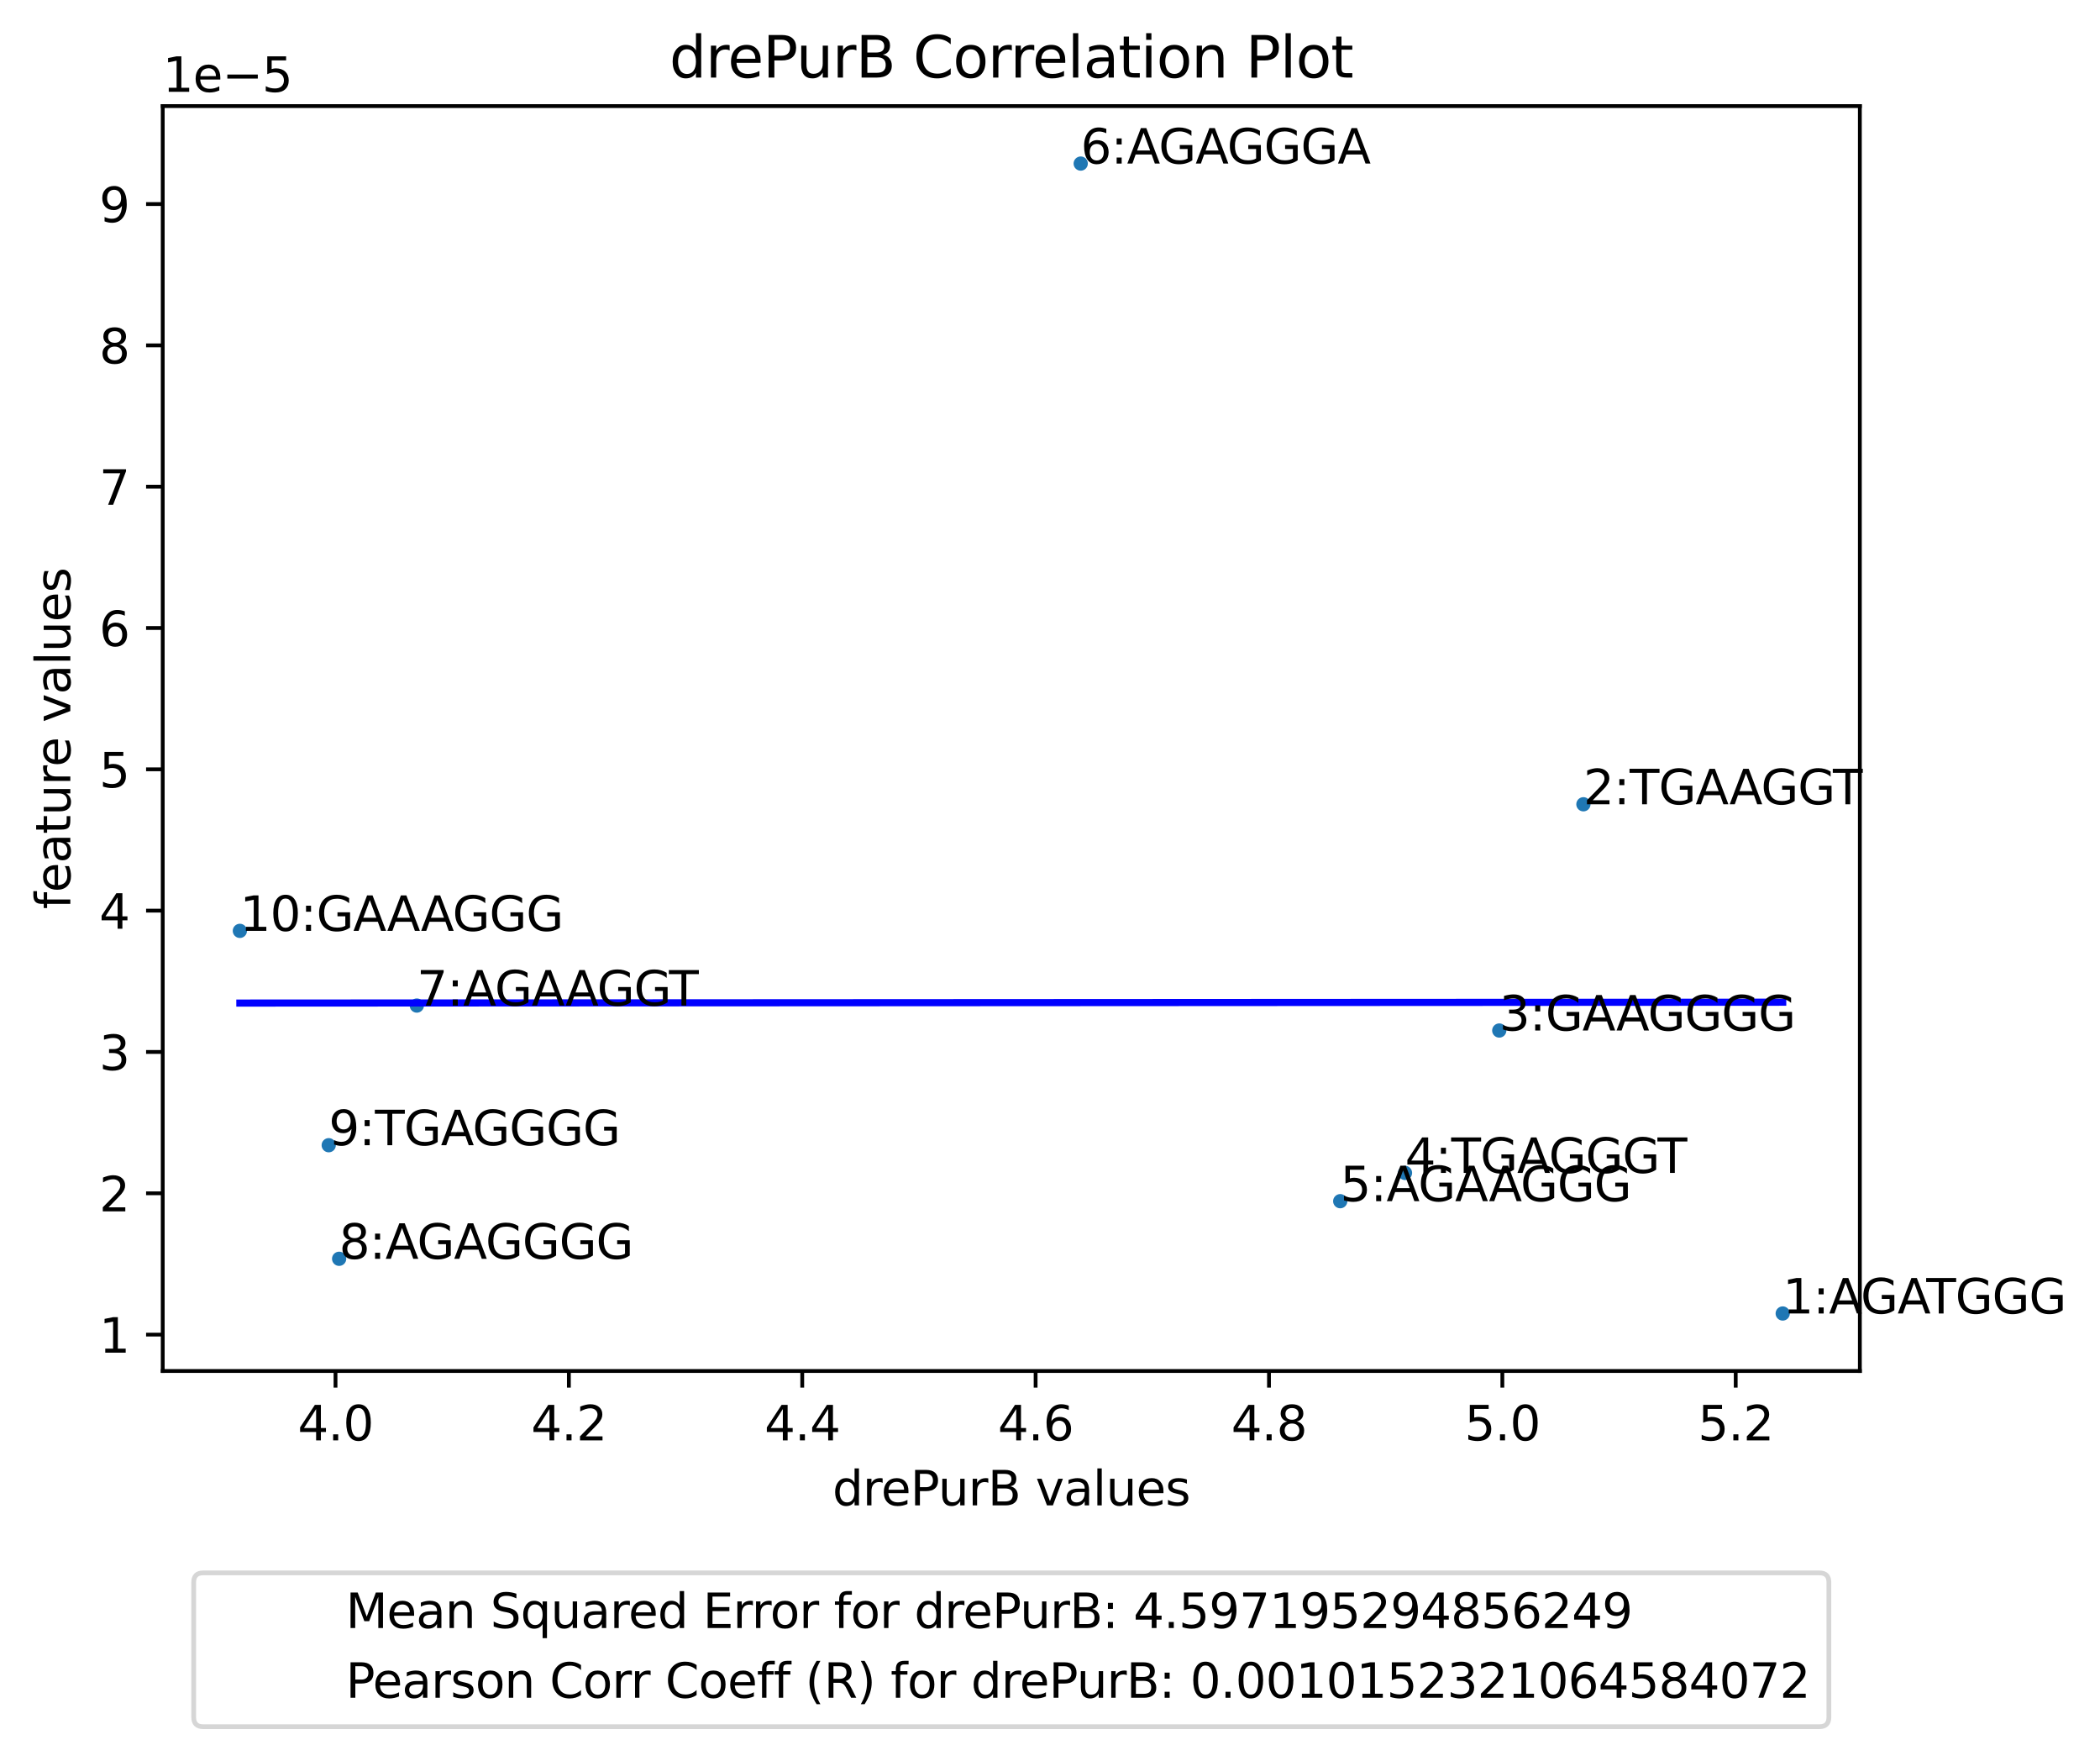 <?xml version="1.0" encoding="utf-8" standalone="no"?>
<!DOCTYPE svg PUBLIC "-//W3C//DTD SVG 1.1//EN"
  "http://www.w3.org/Graphics/SVG/1.1/DTD/svg11.dtd">
<svg xmlns:xlink="http://www.w3.org/1999/xlink" width="441.892pt" height="370.464pt" viewBox="0 0 441.892 370.464" xmlns="http://www.w3.org/2000/svg" version="1.1">
 <defs>
  <style type="text/css">*{stroke-linejoin: round; stroke-linecap: butt}</style>
 </defs>
 <g id="figure_1">
  <g id="patch_1">
   <path d="M 0 370.464 
L 441.892 370.464 
L 441.892 0 
L 0 0 
z
" style="fill: #ffffff"/>
  </g>
  <g id="axes_1">
   <g id="patch_2">
    <path d="M 34.241 288.43 
L 391.361 288.43 
L 391.361 22.318 
L 34.241 22.318 
z
" style="fill: #ffffff"/>
   </g>
   <g id="PathCollection_1">
    <defs>
     <path id="m9f05ea2a18" d="M 0 1 
C 0.265 1 0.52 0.895 0.707 0.707 
C 0.895 0.52 1 0.265 1 0 
C 1 -0.265 0.895 -0.52 0.707 -0.707 
C 0.52 -0.895 0.265 -1 0 -1 
C -0.265 -1 -0.52 -0.895 -0.707 -0.707 
C -0.895 -0.52 -1 -0.265 -1 0 
C -1 0.265 -0.895 0.52 -0.707 0.707 
C -0.52 0.895 -0.265 1 0 1 
z
" style="stroke: #1f77b4"/>
    </defs>
    <g clip-path="url(#pd1aec04e8e)">
     <use xlink:href="#m9f05ea2a18" x="375.128" y="276.334" style="fill: #1f77b4; stroke: #1f77b4"/>
     <use xlink:href="#m9f05ea2a18" x="333.188" y="169.205" style="fill: #1f77b4; stroke: #1f77b4"/>
     <use xlink:href="#m9f05ea2a18" x="315.482" y="216.802" style="fill: #1f77b4; stroke: #1f77b4"/>
     <use xlink:href="#m9f05ea2a18" x="295.647" y="246.761" style="fill: #1f77b4; stroke: #1f77b4"/>
     <use xlink:href="#m9f05ea2a18" x="282.018" y="252.708" style="fill: #1f77b4; stroke: #1f77b4"/>
     <use xlink:href="#m9f05ea2a18" x="227.409" y="34.414" style="fill: #1f77b4; stroke: #1f77b4"/>
     <use xlink:href="#m9f05ea2a18" x="87.711" y="211.552" style="fill: #1f77b4; stroke: #1f77b4"/>
     <use xlink:href="#m9f05ea2a18" x="71.362" y="264.827" style="fill: #1f77b4; stroke: #1f77b4"/>
     <use xlink:href="#m9f05ea2a18" x="69.172" y="240.932" style="fill: #1f77b4; stroke: #1f77b4"/>
     <use xlink:href="#m9f05ea2a18" x="50.473" y="195.837" style="fill: #1f77b4; stroke: #1f77b4"/>
    </g>
   </g>
   <g id="matplotlib.axis_1">
    <g id="xtick_1">
     <g id="line2d_1">
      <defs>
       <path id="m454f918b31" d="M 0 0 
L 0 3.5 
" style="stroke: #000000; stroke-width: 0.8"/>
      </defs>
      <g>
       <use xlink:href="#m454f918b31" x="70.599" y="288.43" style="stroke: #000000; stroke-width: 0.8"/>
      </g>
     </g>
     <g id="text_1">
      <!-- 4.0 -->
      <g transform="translate(62.648 303.029) scale(0.1 -0.1)">
       <defs>
        <path id="DejaVuSans-34" d="M 2419 4116 
L 825 1625 
L 2419 1625 
L 2419 4116 
z
M 2253 4666 
L 3047 4666 
L 3047 1625 
L 3713 1625 
L 3713 1100 
L 3047 1100 
L 3047 0 
L 2419 0 
L 2419 1100 
L 313 1100 
L 313 1709 
L 2253 4666 
z
" transform="scale(0.016)"/>
        <path id="DejaVuSans-2e" d="M 684 794 
L 1344 794 
L 1344 0 
L 684 0 
L 684 794 
z
" transform="scale(0.016)"/>
        <path id="DejaVuSans-30" d="M 2034 4250 
Q 1547 4250 1301 3770 
Q 1056 3291 1056 2328 
Q 1056 1369 1301 889 
Q 1547 409 2034 409 
Q 2525 409 2770 889 
Q 3016 1369 3016 2328 
Q 3016 3291 2770 3770 
Q 2525 4250 2034 4250 
z
M 2034 4750 
Q 2819 4750 3233 4129 
Q 3647 3509 3647 2328 
Q 3647 1150 3233 529 
Q 2819 -91 2034 -91 
Q 1250 -91 836 529 
Q 422 1150 422 2328 
Q 422 3509 836 4129 
Q 1250 4750 2034 4750 
z
" transform="scale(0.016)"/>
       </defs>
       <use xlink:href="#DejaVuSans-34"/>
       <use xlink:href="#DejaVuSans-2e" x="63.623"/>
       <use xlink:href="#DejaVuSans-30" x="95.41"/>
      </g>
     </g>
    </g>
    <g id="xtick_2">
     <g id="line2d_2">
      <g>
       <use xlink:href="#m454f918b31" x="119.706" y="288.43" style="stroke: #000000; stroke-width: 0.8"/>
      </g>
     </g>
     <g id="text_2">
      <!-- 4.2 -->
      <g transform="translate(111.754 303.029) scale(0.1 -0.1)">
       <defs>
        <path id="DejaVuSans-32" d="M 1228 531 
L 3431 531 
L 3431 0 
L 469 0 
L 469 531 
Q 828 903 1448 1529 
Q 2069 2156 2228 2338 
Q 2531 2678 2651 2914 
Q 2772 3150 2772 3378 
Q 2772 3750 2511 3984 
Q 2250 4219 1831 4219 
Q 1534 4219 1204 4116 
Q 875 4013 500 3803 
L 500 4441 
Q 881 4594 1212 4672 
Q 1544 4750 1819 4750 
Q 2544 4750 2975 4387 
Q 3406 4025 3406 3419 
Q 3406 3131 3298 2873 
Q 3191 2616 2906 2266 
Q 2828 2175 2409 1742 
Q 1991 1309 1228 531 
z
" transform="scale(0.016)"/>
       </defs>
       <use xlink:href="#DejaVuSans-34"/>
       <use xlink:href="#DejaVuSans-2e" x="63.623"/>
       <use xlink:href="#DejaVuSans-32" x="95.41"/>
      </g>
     </g>
    </g>
    <g id="xtick_3">
     <g id="line2d_3">
      <g>
       <use xlink:href="#m454f918b31" x="168.812" y="288.43" style="stroke: #000000; stroke-width: 0.8"/>
      </g>
     </g>
     <g id="text_3">
      <!-- 4.4 -->
      <g transform="translate(160.861 303.029) scale(0.1 -0.1)">
       <use xlink:href="#DejaVuSans-34"/>
       <use xlink:href="#DejaVuSans-2e" x="63.623"/>
       <use xlink:href="#DejaVuSans-34" x="95.41"/>
      </g>
     </g>
    </g>
    <g id="xtick_4">
     <g id="line2d_4">
      <g>
       <use xlink:href="#m454f918b31" x="217.918" y="288.43" style="stroke: #000000; stroke-width: 0.8"/>
      </g>
     </g>
     <g id="text_4">
      <!-- 4.6 -->
      <g transform="translate(209.967 303.029) scale(0.1 -0.1)">
       <defs>
        <path id="DejaVuSans-36" d="M 2113 2584 
Q 1688 2584 1439 2293 
Q 1191 2003 1191 1497 
Q 1191 994 1439 701 
Q 1688 409 2113 409 
Q 2538 409 2786 701 
Q 3034 994 3034 1497 
Q 3034 2003 2786 2293 
Q 2538 2584 2113 2584 
z
M 3366 4563 
L 3366 3988 
Q 3128 4100 2886 4159 
Q 2644 4219 2406 4219 
Q 1781 4219 1451 3797 
Q 1122 3375 1075 2522 
Q 1259 2794 1537 2939 
Q 1816 3084 2150 3084 
Q 2853 3084 3261 2657 
Q 3669 2231 3669 1497 
Q 3669 778 3244 343 
Q 2819 -91 2113 -91 
Q 1303 -91 875 529 
Q 447 1150 447 2328 
Q 447 3434 972 4092 
Q 1497 4750 2381 4750 
Q 2619 4750 2861 4703 
Q 3103 4656 3366 4563 
z
" transform="scale(0.016)"/>
       </defs>
       <use xlink:href="#DejaVuSans-34"/>
       <use xlink:href="#DejaVuSans-2e" x="63.623"/>
       <use xlink:href="#DejaVuSans-36" x="95.41"/>
      </g>
     </g>
    </g>
    <g id="xtick_5">
     <g id="line2d_5">
      <g>
       <use xlink:href="#m454f918b31" x="267.025" y="288.43" style="stroke: #000000; stroke-width: 0.8"/>
      </g>
     </g>
     <g id="text_5">
      <!-- 4.8 -->
      <g transform="translate(259.073 303.029) scale(0.1 -0.1)">
       <defs>
        <path id="DejaVuSans-38" d="M 2034 2216 
Q 1584 2216 1326 1975 
Q 1069 1734 1069 1313 
Q 1069 891 1326 650 
Q 1584 409 2034 409 
Q 2484 409 2743 651 
Q 3003 894 3003 1313 
Q 3003 1734 2745 1975 
Q 2488 2216 2034 2216 
z
M 1403 2484 
Q 997 2584 770 2862 
Q 544 3141 544 3541 
Q 544 4100 942 4425 
Q 1341 4750 2034 4750 
Q 2731 4750 3128 4425 
Q 3525 4100 3525 3541 
Q 3525 3141 3298 2862 
Q 3072 2584 2669 2484 
Q 3125 2378 3379 2068 
Q 3634 1759 3634 1313 
Q 3634 634 3220 271 
Q 2806 -91 2034 -91 
Q 1263 -91 848 271 
Q 434 634 434 1313 
Q 434 1759 690 2068 
Q 947 2378 1403 2484 
z
M 1172 3481 
Q 1172 3119 1398 2916 
Q 1625 2713 2034 2713 
Q 2441 2713 2670 2916 
Q 2900 3119 2900 3481 
Q 2900 3844 2670 4047 
Q 2441 4250 2034 4250 
Q 1625 4250 1398 4047 
Q 1172 3844 1172 3481 
z
" transform="scale(0.016)"/>
       </defs>
       <use xlink:href="#DejaVuSans-34"/>
       <use xlink:href="#DejaVuSans-2e" x="63.623"/>
       <use xlink:href="#DejaVuSans-38" x="95.41"/>
      </g>
     </g>
    </g>
    <g id="xtick_6">
     <g id="line2d_6">
      <g>
       <use xlink:href="#m454f918b31" x="316.131" y="288.43" style="stroke: #000000; stroke-width: 0.8"/>
      </g>
     </g>
     <g id="text_6">
      <!-- 5.0 -->
      <g transform="translate(308.18 303.029) scale(0.1 -0.1)">
       <defs>
        <path id="DejaVuSans-35" d="M 691 4666 
L 3169 4666 
L 3169 4134 
L 1269 4134 
L 1269 2991 
Q 1406 3038 1543 3061 
Q 1681 3084 1819 3084 
Q 2600 3084 3056 2656 
Q 3513 2228 3513 1497 
Q 3513 744 3044 326 
Q 2575 -91 1722 -91 
Q 1428 -91 1123 -41 
Q 819 9 494 109 
L 494 744 
Q 775 591 1075 516 
Q 1375 441 1709 441 
Q 2250 441 2565 725 
Q 2881 1009 2881 1497 
Q 2881 1984 2565 2268 
Q 2250 2553 1709 2553 
Q 1456 2553 1204 2497 
Q 953 2441 691 2322 
L 691 4666 
z
" transform="scale(0.016)"/>
       </defs>
       <use xlink:href="#DejaVuSans-35"/>
       <use xlink:href="#DejaVuSans-2e" x="63.623"/>
       <use xlink:href="#DejaVuSans-30" x="95.41"/>
      </g>
     </g>
    </g>
    <g id="xtick_7">
     <g id="line2d_7">
      <g>
       <use xlink:href="#m454f918b31" x="365.237" y="288.43" style="stroke: #000000; stroke-width: 0.8"/>
      </g>
     </g>
     <g id="text_7">
      <!-- 5.2 -->
      <g transform="translate(357.286 303.029) scale(0.1 -0.1)">
       <use xlink:href="#DejaVuSans-35"/>
       <use xlink:href="#DejaVuSans-2e" x="63.623"/>
       <use xlink:href="#DejaVuSans-32" x="95.41"/>
      </g>
     </g>
    </g>
    <g id="text_8">
     <!-- drePurB values -->
     <g transform="translate(175.173 316.707) scale(0.1 -0.1)">
      <defs>
       <path id="DejaVuSans-64" d="M 2906 2969 
L 2906 4863 
L 3481 4863 
L 3481 0 
L 2906 0 
L 2906 525 
Q 2725 213 2448 61 
Q 2172 -91 1784 -91 
Q 1150 -91 751 415 
Q 353 922 353 1747 
Q 353 2572 751 3078 
Q 1150 3584 1784 3584 
Q 2172 3584 2448 3432 
Q 2725 3281 2906 2969 
z
M 947 1747 
Q 947 1113 1208 752 
Q 1469 391 1925 391 
Q 2381 391 2643 752 
Q 2906 1113 2906 1747 
Q 2906 2381 2643 2742 
Q 2381 3103 1925 3103 
Q 1469 3103 1208 2742 
Q 947 2381 947 1747 
z
" transform="scale(0.016)"/>
       <path id="DejaVuSans-72" d="M 2631 2963 
Q 2534 3019 2420 3045 
Q 2306 3072 2169 3072 
Q 1681 3072 1420 2755 
Q 1159 2438 1159 1844 
L 1159 0 
L 581 0 
L 581 3500 
L 1159 3500 
L 1159 2956 
Q 1341 3275 1631 3429 
Q 1922 3584 2338 3584 
Q 2397 3584 2469 3576 
Q 2541 3569 2628 3553 
L 2631 2963 
z
" transform="scale(0.016)"/>
       <path id="DejaVuSans-65" d="M 3597 1894 
L 3597 1613 
L 953 1613 
Q 991 1019 1311 708 
Q 1631 397 2203 397 
Q 2534 397 2845 478 
Q 3156 559 3463 722 
L 3463 178 
Q 3153 47 2828 -22 
Q 2503 -91 2169 -91 
Q 1331 -91 842 396 
Q 353 884 353 1716 
Q 353 2575 817 3079 
Q 1281 3584 2069 3584 
Q 2775 3584 3186 3129 
Q 3597 2675 3597 1894 
z
M 3022 2063 
Q 3016 2534 2758 2815 
Q 2500 3097 2075 3097 
Q 1594 3097 1305 2825 
Q 1016 2553 972 2059 
L 3022 2063 
z
" transform="scale(0.016)"/>
       <path id="DejaVuSans-50" d="M 1259 4147 
L 1259 2394 
L 2053 2394 
Q 2494 2394 2734 2622 
Q 2975 2850 2975 3272 
Q 2975 3691 2734 3919 
Q 2494 4147 2053 4147 
L 1259 4147 
z
M 628 4666 
L 2053 4666 
Q 2838 4666 3239 4311 
Q 3641 3956 3641 3272 
Q 3641 2581 3239 2228 
Q 2838 1875 2053 1875 
L 1259 1875 
L 1259 0 
L 628 0 
L 628 4666 
z
" transform="scale(0.016)"/>
       <path id="DejaVuSans-75" d="M 544 1381 
L 544 3500 
L 1119 3500 
L 1119 1403 
Q 1119 906 1312 657 
Q 1506 409 1894 409 
Q 2359 409 2629 706 
Q 2900 1003 2900 1516 
L 2900 3500 
L 3475 3500 
L 3475 0 
L 2900 0 
L 2900 538 
Q 2691 219 2414 64 
Q 2138 -91 1772 -91 
Q 1169 -91 856 284 
Q 544 659 544 1381 
z
M 1991 3584 
L 1991 3584 
z
" transform="scale(0.016)"/>
       <path id="DejaVuSans-42" d="M 1259 2228 
L 1259 519 
L 2272 519 
Q 2781 519 3026 730 
Q 3272 941 3272 1375 
Q 3272 1813 3026 2020 
Q 2781 2228 2272 2228 
L 1259 2228 
z
M 1259 4147 
L 1259 2741 
L 2194 2741 
Q 2656 2741 2882 2914 
Q 3109 3088 3109 3444 
Q 3109 3797 2882 3972 
Q 2656 4147 2194 4147 
L 1259 4147 
z
M 628 4666 
L 2241 4666 
Q 2963 4666 3353 4366 
Q 3744 4066 3744 3513 
Q 3744 3084 3544 2831 
Q 3344 2578 2956 2516 
Q 3422 2416 3680 2098 
Q 3938 1781 3938 1306 
Q 3938 681 3513 340 
Q 3088 0 2303 0 
L 628 0 
L 628 4666 
z
" transform="scale(0.016)"/>
       <path id="DejaVuSans-20" transform="scale(0.016)"/>
       <path id="DejaVuSans-76" d="M 191 3500 
L 800 3500 
L 1894 563 
L 2988 3500 
L 3597 3500 
L 2284 0 
L 1503 0 
L 191 3500 
z
" transform="scale(0.016)"/>
       <path id="DejaVuSans-61" d="M 2194 1759 
Q 1497 1759 1228 1600 
Q 959 1441 959 1056 
Q 959 750 1161 570 
Q 1363 391 1709 391 
Q 2188 391 2477 730 
Q 2766 1069 2766 1631 
L 2766 1759 
L 2194 1759 
z
M 3341 1997 
L 3341 0 
L 2766 0 
L 2766 531 
Q 2569 213 2275 61 
Q 1981 -91 1556 -91 
Q 1019 -91 701 211 
Q 384 513 384 1019 
Q 384 1609 779 1909 
Q 1175 2209 1959 2209 
L 2766 2209 
L 2766 2266 
Q 2766 2663 2505 2880 
Q 2244 3097 1772 3097 
Q 1472 3097 1187 3025 
Q 903 2953 641 2809 
L 641 3341 
Q 956 3463 1253 3523 
Q 1550 3584 1831 3584 
Q 2591 3584 2966 3190 
Q 3341 2797 3341 1997 
z
" transform="scale(0.016)"/>
       <path id="DejaVuSans-6c" d="M 603 4863 
L 1178 4863 
L 1178 0 
L 603 0 
L 603 4863 
z
" transform="scale(0.016)"/>
       <path id="DejaVuSans-73" d="M 2834 3397 
L 2834 2853 
Q 2591 2978 2328 3040 
Q 2066 3103 1784 3103 
Q 1356 3103 1142 2972 
Q 928 2841 928 2578 
Q 928 2378 1081 2264 
Q 1234 2150 1697 2047 
L 1894 2003 
Q 2506 1872 2764 1633 
Q 3022 1394 3022 966 
Q 3022 478 2636 193 
Q 2250 -91 1575 -91 
Q 1294 -91 989 -36 
Q 684 19 347 128 
L 347 722 
Q 666 556 975 473 
Q 1284 391 1588 391 
Q 1994 391 2212 530 
Q 2431 669 2431 922 
Q 2431 1156 2273 1281 
Q 2116 1406 1581 1522 
L 1381 1569 
Q 847 1681 609 1914 
Q 372 2147 372 2553 
Q 372 3047 722 3315 
Q 1072 3584 1716 3584 
Q 2034 3584 2315 3537 
Q 2597 3491 2834 3397 
z
" transform="scale(0.016)"/>
      </defs>
      <use xlink:href="#DejaVuSans-64"/>
      <use xlink:href="#DejaVuSans-72" x="63.477"/>
      <use xlink:href="#DejaVuSans-65" x="102.34"/>
      <use xlink:href="#DejaVuSans-50" x="163.863"/>
      <use xlink:href="#DejaVuSans-75" x="222.416"/>
      <use xlink:href="#DejaVuSans-72" x="285.795"/>
      <use xlink:href="#DejaVuSans-42" x="326.908"/>
      <use xlink:href="#DejaVuSans-20" x="395.512"/>
      <use xlink:href="#DejaVuSans-76" x="427.299"/>
      <use xlink:href="#DejaVuSans-61" x="486.479"/>
      <use xlink:href="#DejaVuSans-6c" x="547.758"/>
      <use xlink:href="#DejaVuSans-75" x="575.541"/>
      <use xlink:href="#DejaVuSans-65" x="638.92"/>
      <use xlink:href="#DejaVuSans-73" x="700.443"/>
     </g>
    </g>
   </g>
   <g id="matplotlib.axis_2">
    <g id="ytick_1">
     <g id="line2d_8">
      <defs>
       <path id="m341340902f" d="M 0 0 
L -3.5 0 
" style="stroke: #000000; stroke-width: 0.8"/>
      </defs>
      <g>
       <use xlink:href="#m341340902f" x="34.241" y="280.778" style="stroke: #000000; stroke-width: 0.8"/>
      </g>
     </g>
     <g id="text_9">
      <!-- 1 -->
      <g transform="translate(20.878 284.577) scale(0.1 -0.1)">
       <defs>
        <path id="DejaVuSans-31" d="M 794 531 
L 1825 531 
L 1825 4091 
L 703 3866 
L 703 4441 
L 1819 4666 
L 2450 4666 
L 2450 531 
L 3481 531 
L 3481 0 
L 794 0 
L 794 531 
z
" transform="scale(0.016)"/>
       </defs>
       <use xlink:href="#DejaVuSans-31"/>
      </g>
     </g>
    </g>
    <g id="ytick_2">
     <g id="line2d_9">
      <g>
       <use xlink:href="#m341340902f" x="34.241" y="251.047" style="stroke: #000000; stroke-width: 0.8"/>
      </g>
     </g>
     <g id="text_10">
      <!-- 2 -->
      <g transform="translate(20.878 254.846) scale(0.1 -0.1)">
       <use xlink:href="#DejaVuSans-32"/>
      </g>
     </g>
    </g>
    <g id="ytick_3">
     <g id="line2d_10">
      <g>
       <use xlink:href="#m341340902f" x="34.241" y="221.315" style="stroke: #000000; stroke-width: 0.8"/>
      </g>
     </g>
     <g id="text_11">
      <!-- 3 -->
      <g transform="translate(20.878 225.115) scale(0.1 -0.1)">
       <defs>
        <path id="DejaVuSans-33" d="M 2597 2516 
Q 3050 2419 3304 2112 
Q 3559 1806 3559 1356 
Q 3559 666 3084 287 
Q 2609 -91 1734 -91 
Q 1441 -91 1130 -33 
Q 819 25 488 141 
L 488 750 
Q 750 597 1062 519 
Q 1375 441 1716 441 
Q 2309 441 2620 675 
Q 2931 909 2931 1356 
Q 2931 1769 2642 2001 
Q 2353 2234 1838 2234 
L 1294 2234 
L 1294 2753 
L 1863 2753 
Q 2328 2753 2575 2939 
Q 2822 3125 2822 3475 
Q 2822 3834 2567 4026 
Q 2313 4219 1838 4219 
Q 1578 4219 1281 4162 
Q 984 4106 628 3988 
L 628 4550 
Q 988 4650 1302 4700 
Q 1616 4750 1894 4750 
Q 2613 4750 3031 4423 
Q 3450 4097 3450 3541 
Q 3450 3153 3228 2886 
Q 3006 2619 2597 2516 
z
" transform="scale(0.016)"/>
       </defs>
       <use xlink:href="#DejaVuSans-33"/>
      </g>
     </g>
    </g>
    <g id="ytick_4">
     <g id="line2d_11">
      <g>
       <use xlink:href="#m341340902f" x="34.241" y="191.584" style="stroke: #000000; stroke-width: 0.8"/>
      </g>
     </g>
     <g id="text_12">
      <!-- 4 -->
      <g transform="translate(20.878 195.383) scale(0.1 -0.1)">
       <use xlink:href="#DejaVuSans-34"/>
      </g>
     </g>
    </g>
    <g id="ytick_5">
     <g id="line2d_12">
      <g>
       <use xlink:href="#m341340902f" x="34.241" y="161.853" style="stroke: #000000; stroke-width: 0.8"/>
      </g>
     </g>
     <g id="text_13">
      <!-- 5 -->
      <g transform="translate(20.878 165.652) scale(0.1 -0.1)">
       <use xlink:href="#DejaVuSans-35"/>
      </g>
     </g>
    </g>
    <g id="ytick_6">
     <g id="line2d_13">
      <g>
       <use xlink:href="#m341340902f" x="34.241" y="132.122" style="stroke: #000000; stroke-width: 0.8"/>
      </g>
     </g>
     <g id="text_14">
      <!-- 6 -->
      <g transform="translate(20.878 135.921) scale(0.1 -0.1)">
       <use xlink:href="#DejaVuSans-36"/>
      </g>
     </g>
    </g>
    <g id="ytick_7">
     <g id="line2d_14">
      <g>
       <use xlink:href="#m341340902f" x="34.241" y="102.39" style="stroke: #000000; stroke-width: 0.8"/>
      </g>
     </g>
     <g id="text_15">
      <!-- 7 -->
      <g transform="translate(20.878 106.19) scale(0.1 -0.1)">
       <defs>
        <path id="DejaVuSans-37" d="M 525 4666 
L 3525 4666 
L 3525 4397 
L 1831 0 
L 1172 0 
L 2766 4134 
L 525 4134 
L 525 4666 
z
" transform="scale(0.016)"/>
       </defs>
       <use xlink:href="#DejaVuSans-37"/>
      </g>
     </g>
    </g>
    <g id="ytick_8">
     <g id="line2d_15">
      <g>
       <use xlink:href="#m341340902f" x="34.241" y="72.659" style="stroke: #000000; stroke-width: 0.8"/>
      </g>
     </g>
     <g id="text_16">
      <!-- 8 -->
      <g transform="translate(20.878 76.458) scale(0.1 -0.1)">
       <use xlink:href="#DejaVuSans-38"/>
      </g>
     </g>
    </g>
    <g id="ytick_9">
     <g id="line2d_16">
      <g>
       <use xlink:href="#m341340902f" x="34.241" y="42.928" style="stroke: #000000; stroke-width: 0.8"/>
      </g>
     </g>
     <g id="text_17">
      <!-- 9 -->
      <g transform="translate(20.878 46.727) scale(0.1 -0.1)">
       <defs>
        <path id="DejaVuSans-39" d="M 703 97 
L 703 672 
Q 941 559 1184 500 
Q 1428 441 1663 441 
Q 2288 441 2617 861 
Q 2947 1281 2994 2138 
Q 2813 1869 2534 1725 
Q 2256 1581 1919 1581 
Q 1219 1581 811 2004 
Q 403 2428 403 3163 
Q 403 3881 828 4315 
Q 1253 4750 1959 4750 
Q 2769 4750 3195 4129 
Q 3622 3509 3622 2328 
Q 3622 1225 3098 567 
Q 2575 -91 1691 -91 
Q 1453 -91 1209 -44 
Q 966 3 703 97 
z
M 1959 2075 
Q 2384 2075 2632 2365 
Q 2881 2656 2881 3163 
Q 2881 3666 2632 3958 
Q 2384 4250 1959 4250 
Q 1534 4250 1286 3958 
Q 1038 3666 1038 3163 
Q 1038 2656 1286 2365 
Q 1534 2075 1959 2075 
z
" transform="scale(0.016)"/>
       </defs>
       <use xlink:href="#DejaVuSans-39"/>
      </g>
     </g>
    </g>
    <g id="text_18">
     <!-- feature values -->
     <g transform="translate(14.798 191.275) rotate(-90) scale(0.1 -0.1)">
      <defs>
       <path id="DejaVuSans-66" d="M 2375 4863 
L 2375 4384 
L 1825 4384 
Q 1516 4384 1395 4259 
Q 1275 4134 1275 3809 
L 1275 3500 
L 2222 3500 
L 2222 3053 
L 1275 3053 
L 1275 0 
L 697 0 
L 697 3053 
L 147 3053 
L 147 3500 
L 697 3500 
L 697 3744 
Q 697 4328 969 4595 
Q 1241 4863 1831 4863 
L 2375 4863 
z
" transform="scale(0.016)"/>
       <path id="DejaVuSans-74" d="M 1172 4494 
L 1172 3500 
L 2356 3500 
L 2356 3053 
L 1172 3053 
L 1172 1153 
Q 1172 725 1289 603 
Q 1406 481 1766 481 
L 2356 481 
L 2356 0 
L 1766 0 
Q 1100 0 847 248 
Q 594 497 594 1153 
L 594 3053 
L 172 3053 
L 172 3500 
L 594 3500 
L 594 4494 
L 1172 4494 
z
" transform="scale(0.016)"/>
      </defs>
      <use xlink:href="#DejaVuSans-66"/>
      <use xlink:href="#DejaVuSans-65" x="35.205"/>
      <use xlink:href="#DejaVuSans-61" x="96.729"/>
      <use xlink:href="#DejaVuSans-74" x="158.008"/>
      <use xlink:href="#DejaVuSans-75" x="197.217"/>
      <use xlink:href="#DejaVuSans-72" x="260.596"/>
      <use xlink:href="#DejaVuSans-65" x="299.459"/>
      <use xlink:href="#DejaVuSans-20" x="360.982"/>
      <use xlink:href="#DejaVuSans-76" x="392.77"/>
      <use xlink:href="#DejaVuSans-61" x="451.949"/>
      <use xlink:href="#DejaVuSans-6c" x="513.229"/>
      <use xlink:href="#DejaVuSans-75" x="541.012"/>
      <use xlink:href="#DejaVuSans-65" x="604.391"/>
      <use xlink:href="#DejaVuSans-73" x="665.914"/>
     </g>
    </g>
    <g id="text_19">
     <!-- 1e−5 -->
     <g transform="translate(34.241 19.318) scale(0.1 -0.1)">
      <defs>
       <path id="DejaVuSans-2212" d="M 678 2272 
L 4684 2272 
L 4684 1741 
L 678 1741 
L 678 2272 
z
" transform="scale(0.016)"/>
      </defs>
      <use xlink:href="#DejaVuSans-31"/>
      <use xlink:href="#DejaVuSans-65" x="63.623"/>
      <use xlink:href="#DejaVuSans-2212" x="125.146"/>
      <use xlink:href="#DejaVuSans-35" x="208.936"/>
     </g>
    </g>
   </g>
   <g id="line2d_17">
    <path d="M 50.473 211.027 
L 69.172 211.016 
L 71.362 211.015 
L 87.711 211.006 
L 227.409 210.928 
L 282.018 210.897 
L 295.647 210.89 
L 315.482 210.879 
L 333.188 210.869 
L 375.128 210.845 
" clip-path="url(#pd1aec04e8e)" style="fill: none; stroke: #0000ff; stroke-width: 1.5; stroke-linecap: square"/>
   </g>
   <g id="line2d_18"/>
   <g id="line2d_19"/>
   <g id="patch_3">
    <path d="M 34.241 288.43 
L 34.241 22.318 
" style="fill: none; stroke: #000000; stroke-width: 0.8; stroke-linejoin: miter; stroke-linecap: square"/>
   </g>
   <g id="patch_4">
    <path d="M 391.361 288.43 
L 391.361 22.318 
" style="fill: none; stroke: #000000; stroke-width: 0.8; stroke-linejoin: miter; stroke-linecap: square"/>
   </g>
   <g id="patch_5">
    <path d="M 34.241 288.43 
L 391.361 288.43 
" style="fill: none; stroke: #000000; stroke-width: 0.8; stroke-linejoin: miter; stroke-linecap: square"/>
   </g>
   <g id="patch_6">
    <path d="M 34.241 22.318 
L 391.361 22.318 
" style="fill: none; stroke: #000000; stroke-width: 0.8; stroke-linejoin: miter; stroke-linecap: square"/>
   </g>
   <g id="text_20">
    <!-- 1:AGATGGG -->
    <g transform="translate(375.128 276.334) scale(0.1 -0.1)">
     <defs>
      <path id="DejaVuSans-3a" d="M 750 794 
L 1409 794 
L 1409 0 
L 750 0 
L 750 794 
z
M 750 3309 
L 1409 3309 
L 1409 2516 
L 750 2516 
L 750 3309 
z
" transform="scale(0.016)"/>
      <path id="DejaVuSans-41" d="M 2188 4044 
L 1331 1722 
L 3047 1722 
L 2188 4044 
z
M 1831 4666 
L 2547 4666 
L 4325 0 
L 3669 0 
L 3244 1197 
L 1141 1197 
L 716 0 
L 50 0 
L 1831 4666 
z
" transform="scale(0.016)"/>
      <path id="DejaVuSans-47" d="M 3809 666 
L 3809 1919 
L 2778 1919 
L 2778 2438 
L 4434 2438 
L 4434 434 
Q 4069 175 3628 42 
Q 3188 -91 2688 -91 
Q 1594 -91 976 548 
Q 359 1188 359 2328 
Q 359 3472 976 4111 
Q 1594 4750 2688 4750 
Q 3144 4750 3555 4637 
Q 3966 4525 4313 4306 
L 4313 3634 
Q 3963 3931 3569 4081 
Q 3175 4231 2741 4231 
Q 1884 4231 1454 3753 
Q 1025 3275 1025 2328 
Q 1025 1384 1454 906 
Q 1884 428 2741 428 
Q 3075 428 3337 486 
Q 3600 544 3809 666 
z
" transform="scale(0.016)"/>
      <path id="DejaVuSans-54" d="M -19 4666 
L 3928 4666 
L 3928 4134 
L 2272 4134 
L 2272 0 
L 1638 0 
L 1638 4134 
L -19 4134 
L -19 4666 
z
" transform="scale(0.016)"/>
     </defs>
     <use xlink:href="#DejaVuSans-31"/>
     <use xlink:href="#DejaVuSans-3a" x="63.623"/>
     <use xlink:href="#DejaVuSans-41" x="97.314"/>
     <use xlink:href="#DejaVuSans-47" x="163.973"/>
     <use xlink:href="#DejaVuSans-41" x="241.463"/>
     <use xlink:href="#DejaVuSans-54" x="302.121"/>
     <use xlink:href="#DejaVuSans-47" x="363.205"/>
     <use xlink:href="#DejaVuSans-47" x="440.695"/>
     <use xlink:href="#DejaVuSans-47" x="518.186"/>
    </g>
   </g>
   <g id="text_21">
    <!-- 2:TGAAGGT -->
    <g transform="translate(333.188 169.205) scale(0.1 -0.1)">
     <use xlink:href="#DejaVuSans-32"/>
     <use xlink:href="#DejaVuSans-3a" x="63.623"/>
     <use xlink:href="#DejaVuSans-54" x="97.314"/>
     <use xlink:href="#DejaVuSans-47" x="158.398"/>
     <use xlink:href="#DejaVuSans-41" x="235.889"/>
     <use xlink:href="#DejaVuSans-41" x="307.047"/>
     <use xlink:href="#DejaVuSans-47" x="373.705"/>
     <use xlink:href="#DejaVuSans-47" x="451.195"/>
     <use xlink:href="#DejaVuSans-54" x="525.061"/>
    </g>
   </g>
   <g id="text_22">
    <!-- 3:GAAGGGG -->
    <g transform="translate(315.482 216.802) scale(0.1 -0.1)">
     <use xlink:href="#DejaVuSans-33"/>
     <use xlink:href="#DejaVuSans-3a" x="63.623"/>
     <use xlink:href="#DejaVuSans-47" x="97.314"/>
     <use xlink:href="#DejaVuSans-41" x="174.805"/>
     <use xlink:href="#DejaVuSans-41" x="245.963"/>
     <use xlink:href="#DejaVuSans-47" x="312.621"/>
     <use xlink:href="#DejaVuSans-47" x="390.111"/>
     <use xlink:href="#DejaVuSans-47" x="467.602"/>
     <use xlink:href="#DejaVuSans-47" x="545.092"/>
    </g>
   </g>
   <g id="text_23">
    <!-- 4:TGAGGGT -->
    <g transform="translate(295.647 246.761) scale(0.1 -0.1)">
     <use xlink:href="#DejaVuSans-34"/>
     <use xlink:href="#DejaVuSans-3a" x="63.623"/>
     <use xlink:href="#DejaVuSans-54" x="97.314"/>
     <use xlink:href="#DejaVuSans-47" x="158.398"/>
     <use xlink:href="#DejaVuSans-41" x="235.889"/>
     <use xlink:href="#DejaVuSans-47" x="302.547"/>
     <use xlink:href="#DejaVuSans-47" x="380.037"/>
     <use xlink:href="#DejaVuSans-47" x="457.527"/>
     <use xlink:href="#DejaVuSans-54" x="531.393"/>
    </g>
   </g>
   <g id="text_24">
    <!-- 5:AGAAGGG -->
    <g transform="translate(282.018 252.708) scale(0.1 -0.1)">
     <use xlink:href="#DejaVuSans-35"/>
     <use xlink:href="#DejaVuSans-3a" x="63.623"/>
     <use xlink:href="#DejaVuSans-41" x="97.314"/>
     <use xlink:href="#DejaVuSans-47" x="163.973"/>
     <use xlink:href="#DejaVuSans-41" x="241.463"/>
     <use xlink:href="#DejaVuSans-41" x="312.621"/>
     <use xlink:href="#DejaVuSans-47" x="379.279"/>
     <use xlink:href="#DejaVuSans-47" x="456.77"/>
     <use xlink:href="#DejaVuSans-47" x="534.26"/>
    </g>
   </g>
   <g id="text_25">
    <!-- 6:AGAGGGA -->
    <g transform="translate(227.409 34.414) scale(0.1 -0.1)">
     <use xlink:href="#DejaVuSans-36"/>
     <use xlink:href="#DejaVuSans-3a" x="63.623"/>
     <use xlink:href="#DejaVuSans-41" x="97.314"/>
     <use xlink:href="#DejaVuSans-47" x="163.973"/>
     <use xlink:href="#DejaVuSans-41" x="241.463"/>
     <use xlink:href="#DejaVuSans-47" x="308.121"/>
     <use xlink:href="#DejaVuSans-47" x="385.611"/>
     <use xlink:href="#DejaVuSans-47" x="463.102"/>
     <use xlink:href="#DejaVuSans-41" x="540.592"/>
    </g>
   </g>
   <g id="text_26">
    <!-- 7:AGAAGGT -->
    <g transform="translate(87.711 211.552) scale(0.1 -0.1)">
     <use xlink:href="#DejaVuSans-37"/>
     <use xlink:href="#DejaVuSans-3a" x="63.623"/>
     <use xlink:href="#DejaVuSans-41" x="97.314"/>
     <use xlink:href="#DejaVuSans-47" x="163.973"/>
     <use xlink:href="#DejaVuSans-41" x="241.463"/>
     <use xlink:href="#DejaVuSans-41" x="312.621"/>
     <use xlink:href="#DejaVuSans-47" x="379.279"/>
     <use xlink:href="#DejaVuSans-47" x="456.77"/>
     <use xlink:href="#DejaVuSans-54" x="530.635"/>
    </g>
   </g>
   <g id="text_27">
    <!-- 8:AGAGGGG -->
    <g transform="translate(71.362 264.827) scale(0.1 -0.1)">
     <use xlink:href="#DejaVuSans-38"/>
     <use xlink:href="#DejaVuSans-3a" x="63.623"/>
     <use xlink:href="#DejaVuSans-41" x="97.314"/>
     <use xlink:href="#DejaVuSans-47" x="163.973"/>
     <use xlink:href="#DejaVuSans-41" x="241.463"/>
     <use xlink:href="#DejaVuSans-47" x="308.121"/>
     <use xlink:href="#DejaVuSans-47" x="385.611"/>
     <use xlink:href="#DejaVuSans-47" x="463.102"/>
     <use xlink:href="#DejaVuSans-47" x="540.592"/>
    </g>
   </g>
   <g id="text_28">
    <!-- 9:TGAGGGG -->
    <g transform="translate(69.172 240.932) scale(0.1 -0.1)">
     <use xlink:href="#DejaVuSans-39"/>
     <use xlink:href="#DejaVuSans-3a" x="63.623"/>
     <use xlink:href="#DejaVuSans-54" x="97.314"/>
     <use xlink:href="#DejaVuSans-47" x="158.398"/>
     <use xlink:href="#DejaVuSans-41" x="235.889"/>
     <use xlink:href="#DejaVuSans-47" x="302.547"/>
     <use xlink:href="#DejaVuSans-47" x="380.037"/>
     <use xlink:href="#DejaVuSans-47" x="457.527"/>
     <use xlink:href="#DejaVuSans-47" x="535.018"/>
    </g>
   </g>
   <g id="text_29">
    <!-- 10:GAAAGGG -->
    <g transform="translate(50.473 195.837) scale(0.1 -0.1)">
     <use xlink:href="#DejaVuSans-31"/>
     <use xlink:href="#DejaVuSans-30" x="63.623"/>
     <use xlink:href="#DejaVuSans-3a" x="127.246"/>
     <use xlink:href="#DejaVuSans-47" x="160.938"/>
     <use xlink:href="#DejaVuSans-41" x="238.428"/>
     <use xlink:href="#DejaVuSans-41" x="309.586"/>
     <use xlink:href="#DejaVuSans-41" x="380.744"/>
     <use xlink:href="#DejaVuSans-47" x="447.402"/>
     <use xlink:href="#DejaVuSans-47" x="524.893"/>
     <use xlink:href="#DejaVuSans-47" x="602.383"/>
    </g>
   </g>
   <g id="text_30">
    <!-- drePurB Correlation Plot -->
    <g transform="translate(140.865 16.318) scale(0.12 -0.12)">
     <defs>
      <path id="DejaVuSans-43" d="M 4122 4306 
L 4122 3641 
Q 3803 3938 3442 4084 
Q 3081 4231 2675 4231 
Q 1875 4231 1450 3742 
Q 1025 3253 1025 2328 
Q 1025 1406 1450 917 
Q 1875 428 2675 428 
Q 3081 428 3442 575 
Q 3803 722 4122 1019 
L 4122 359 
Q 3791 134 3420 21 
Q 3050 -91 2638 -91 
Q 1578 -91 968 557 
Q 359 1206 359 2328 
Q 359 3453 968 4101 
Q 1578 4750 2638 4750 
Q 3056 4750 3426 4639 
Q 3797 4528 4122 4306 
z
" transform="scale(0.016)"/>
      <path id="DejaVuSans-6f" d="M 1959 3097 
Q 1497 3097 1228 2736 
Q 959 2375 959 1747 
Q 959 1119 1226 758 
Q 1494 397 1959 397 
Q 2419 397 2687 759 
Q 2956 1122 2956 1747 
Q 2956 2369 2687 2733 
Q 2419 3097 1959 3097 
z
M 1959 3584 
Q 2709 3584 3137 3096 
Q 3566 2609 3566 1747 
Q 3566 888 3137 398 
Q 2709 -91 1959 -91 
Q 1206 -91 779 398 
Q 353 888 353 1747 
Q 353 2609 779 3096 
Q 1206 3584 1959 3584 
z
" transform="scale(0.016)"/>
      <path id="DejaVuSans-69" d="M 603 3500 
L 1178 3500 
L 1178 0 
L 603 0 
L 603 3500 
z
M 603 4863 
L 1178 4863 
L 1178 4134 
L 603 4134 
L 603 4863 
z
" transform="scale(0.016)"/>
      <path id="DejaVuSans-6e" d="M 3513 2113 
L 3513 0 
L 2938 0 
L 2938 2094 
Q 2938 2591 2744 2837 
Q 2550 3084 2163 3084 
Q 1697 3084 1428 2787 
Q 1159 2491 1159 1978 
L 1159 0 
L 581 0 
L 581 3500 
L 1159 3500 
L 1159 2956 
Q 1366 3272 1645 3428 
Q 1925 3584 2291 3584 
Q 2894 3584 3203 3211 
Q 3513 2838 3513 2113 
z
" transform="scale(0.016)"/>
     </defs>
     <use xlink:href="#DejaVuSans-64"/>
     <use xlink:href="#DejaVuSans-72" x="63.477"/>
     <use xlink:href="#DejaVuSans-65" x="102.34"/>
     <use xlink:href="#DejaVuSans-50" x="163.863"/>
     <use xlink:href="#DejaVuSans-75" x="222.416"/>
     <use xlink:href="#DejaVuSans-72" x="285.795"/>
     <use xlink:href="#DejaVuSans-42" x="326.908"/>
     <use xlink:href="#DejaVuSans-20" x="395.512"/>
     <use xlink:href="#DejaVuSans-43" x="427.299"/>
     <use xlink:href="#DejaVuSans-6f" x="497.123"/>
     <use xlink:href="#DejaVuSans-72" x="558.305"/>
     <use xlink:href="#DejaVuSans-72" x="597.668"/>
     <use xlink:href="#DejaVuSans-65" x="636.531"/>
     <use xlink:href="#DejaVuSans-6c" x="698.055"/>
     <use xlink:href="#DejaVuSans-61" x="725.838"/>
     <use xlink:href="#DejaVuSans-74" x="787.117"/>
     <use xlink:href="#DejaVuSans-69" x="826.326"/>
     <use xlink:href="#DejaVuSans-6f" x="854.109"/>
     <use xlink:href="#DejaVuSans-6e" x="915.291"/>
     <use xlink:href="#DejaVuSans-20" x="978.67"/>
     <use xlink:href="#DejaVuSans-50" x="1010.457"/>
     <use xlink:href="#DejaVuSans-6c" x="1070.76"/>
     <use xlink:href="#DejaVuSans-6f" x="1098.543"/>
     <use xlink:href="#DejaVuSans-74" x="1159.725"/>
    </g>
   </g>
   <g id="legend_1">
    <g id="patch_7">
     <path d="M 42.757 363.264 
L 382.844 363.264 
Q 384.844 363.264 384.844 361.264 
L 384.844 332.907 
Q 384.844 330.907 382.844 330.907 
L 42.757 330.907 
Q 40.757 330.907 40.757 332.907 
L 40.757 361.264 
Q 40.757 363.264 42.757 363.264 
z
" style="fill: #ffffff; opacity: 0.8; stroke: #cccccc; stroke-linejoin: miter"/>
    </g>
    <g id="line2d_20"/>
    <g id="text_31">
     <!-- Mean Squared Error for drePurB: 4.597195294856249 -->
     <g transform="translate(72.757 342.506) scale(0.1 -0.1)">
      <defs>
       <path id="DejaVuSans-4d" d="M 628 4666 
L 1569 4666 
L 2759 1491 
L 3956 4666 
L 4897 4666 
L 4897 0 
L 4281 0 
L 4281 4097 
L 3078 897 
L 2444 897 
L 1241 4097 
L 1241 0 
L 628 0 
L 628 4666 
z
" transform="scale(0.016)"/>
       <path id="DejaVuSans-53" d="M 3425 4513 
L 3425 3897 
Q 3066 4069 2747 4153 
Q 2428 4238 2131 4238 
Q 1616 4238 1336 4038 
Q 1056 3838 1056 3469 
Q 1056 3159 1242 3001 
Q 1428 2844 1947 2747 
L 2328 2669 
Q 3034 2534 3370 2195 
Q 3706 1856 3706 1288 
Q 3706 609 3251 259 
Q 2797 -91 1919 -91 
Q 1588 -91 1214 -16 
Q 841 59 441 206 
L 441 856 
Q 825 641 1194 531 
Q 1563 422 1919 422 
Q 2459 422 2753 634 
Q 3047 847 3047 1241 
Q 3047 1584 2836 1778 
Q 2625 1972 2144 2069 
L 1759 2144 
Q 1053 2284 737 2584 
Q 422 2884 422 3419 
Q 422 4038 858 4394 
Q 1294 4750 2059 4750 
Q 2388 4750 2728 4690 
Q 3069 4631 3425 4513 
z
" transform="scale(0.016)"/>
       <path id="DejaVuSans-71" d="M 947 1747 
Q 947 1113 1208 752 
Q 1469 391 1925 391 
Q 2381 391 2643 752 
Q 2906 1113 2906 1747 
Q 2906 2381 2643 2742 
Q 2381 3103 1925 3103 
Q 1469 3103 1208 2742 
Q 947 2381 947 1747 
z
M 2906 525 
Q 2725 213 2448 61 
Q 2172 -91 1784 -91 
Q 1150 -91 751 415 
Q 353 922 353 1747 
Q 353 2572 751 3078 
Q 1150 3584 1784 3584 
Q 2172 3584 2448 3432 
Q 2725 3281 2906 2969 
L 2906 3500 
L 3481 3500 
L 3481 -1331 
L 2906 -1331 
L 2906 525 
z
" transform="scale(0.016)"/>
       <path id="DejaVuSans-45" d="M 628 4666 
L 3578 4666 
L 3578 4134 
L 1259 4134 
L 1259 2753 
L 3481 2753 
L 3481 2222 
L 1259 2222 
L 1259 531 
L 3634 531 
L 3634 0 
L 628 0 
L 628 4666 
z
" transform="scale(0.016)"/>
      </defs>
      <use xlink:href="#DejaVuSans-4d"/>
      <use xlink:href="#DejaVuSans-65" x="86.279"/>
      <use xlink:href="#DejaVuSans-61" x="147.803"/>
      <use xlink:href="#DejaVuSans-6e" x="209.082"/>
      <use xlink:href="#DejaVuSans-20" x="272.461"/>
      <use xlink:href="#DejaVuSans-53" x="304.248"/>
      <use xlink:href="#DejaVuSans-71" x="367.725"/>
      <use xlink:href="#DejaVuSans-75" x="431.201"/>
      <use xlink:href="#DejaVuSans-61" x="494.58"/>
      <use xlink:href="#DejaVuSans-72" x="555.859"/>
      <use xlink:href="#DejaVuSans-65" x="594.723"/>
      <use xlink:href="#DejaVuSans-64" x="656.246"/>
      <use xlink:href="#DejaVuSans-20" x="719.723"/>
      <use xlink:href="#DejaVuSans-45" x="751.51"/>
      <use xlink:href="#DejaVuSans-72" x="814.693"/>
      <use xlink:href="#DejaVuSans-72" x="854.057"/>
      <use xlink:href="#DejaVuSans-6f" x="892.92"/>
      <use xlink:href="#DejaVuSans-72" x="954.102"/>
      <use xlink:href="#DejaVuSans-20" x="995.215"/>
      <use xlink:href="#DejaVuSans-66" x="1027.002"/>
      <use xlink:href="#DejaVuSans-6f" x="1062.207"/>
      <use xlink:href="#DejaVuSans-72" x="1123.389"/>
      <use xlink:href="#DejaVuSans-20" x="1164.502"/>
      <use xlink:href="#DejaVuSans-64" x="1196.289"/>
      <use xlink:href="#DejaVuSans-72" x="1259.766"/>
      <use xlink:href="#DejaVuSans-65" x="1298.629"/>
      <use xlink:href="#DejaVuSans-50" x="1360.152"/>
      <use xlink:href="#DejaVuSans-75" x="1418.705"/>
      <use xlink:href="#DejaVuSans-72" x="1482.084"/>
      <use xlink:href="#DejaVuSans-42" x="1523.197"/>
      <use xlink:href="#DejaVuSans-3a" x="1591.801"/>
      <use xlink:href="#DejaVuSans-20" x="1625.492"/>
      <use xlink:href="#DejaVuSans-34" x="1657.279"/>
      <use xlink:href="#DejaVuSans-2e" x="1720.902"/>
      <use xlink:href="#DejaVuSans-35" x="1752.689"/>
      <use xlink:href="#DejaVuSans-39" x="1816.312"/>
      <use xlink:href="#DejaVuSans-37" x="1879.936"/>
      <use xlink:href="#DejaVuSans-31" x="1943.559"/>
      <use xlink:href="#DejaVuSans-39" x="2007.182"/>
      <use xlink:href="#DejaVuSans-35" x="2070.805"/>
      <use xlink:href="#DejaVuSans-32" x="2134.428"/>
      <use xlink:href="#DejaVuSans-39" x="2198.051"/>
      <use xlink:href="#DejaVuSans-34" x="2261.674"/>
      <use xlink:href="#DejaVuSans-38" x="2325.297"/>
      <use xlink:href="#DejaVuSans-35" x="2388.92"/>
      <use xlink:href="#DejaVuSans-36" x="2452.543"/>
      <use xlink:href="#DejaVuSans-32" x="2516.166"/>
      <use xlink:href="#DejaVuSans-34" x="2579.789"/>
      <use xlink:href="#DejaVuSans-39" x="2643.412"/>
     </g>
    </g>
    <g id="line2d_21"/>
    <g id="text_32">
     <!-- Pearson Corr Coeff (R) for drePurB: 0.0010152321064584072 -->
     <g transform="translate(72.757 357.184) scale(0.1 -0.1)">
      <defs>
       <path id="DejaVuSans-28" d="M 1984 4856 
Q 1566 4138 1362 3434 
Q 1159 2731 1159 2009 
Q 1159 1288 1364 580 
Q 1569 -128 1984 -844 
L 1484 -844 
Q 1016 -109 783 600 
Q 550 1309 550 2009 
Q 550 2706 781 3412 
Q 1013 4119 1484 4856 
L 1984 4856 
z
" transform="scale(0.016)"/>
       <path id="DejaVuSans-52" d="M 2841 2188 
Q 3044 2119 3236 1894 
Q 3428 1669 3622 1275 
L 4263 0 
L 3584 0 
L 2988 1197 
Q 2756 1666 2539 1819 
Q 2322 1972 1947 1972 
L 1259 1972 
L 1259 0 
L 628 0 
L 628 4666 
L 2053 4666 
Q 2853 4666 3247 4331 
Q 3641 3997 3641 3322 
Q 3641 2881 3436 2590 
Q 3231 2300 2841 2188 
z
M 1259 4147 
L 1259 2491 
L 2053 2491 
Q 2509 2491 2742 2702 
Q 2975 2913 2975 3322 
Q 2975 3731 2742 3939 
Q 2509 4147 2053 4147 
L 1259 4147 
z
" transform="scale(0.016)"/>
       <path id="DejaVuSans-29" d="M 513 4856 
L 1013 4856 
Q 1481 4119 1714 3412 
Q 1947 2706 1947 2009 
Q 1947 1309 1714 600 
Q 1481 -109 1013 -844 
L 513 -844 
Q 928 -128 1133 580 
Q 1338 1288 1338 2009 
Q 1338 2731 1133 3434 
Q 928 4138 513 4856 
z
" transform="scale(0.016)"/>
      </defs>
      <use xlink:href="#DejaVuSans-50"/>
      <use xlink:href="#DejaVuSans-65" x="56.678"/>
      <use xlink:href="#DejaVuSans-61" x="118.201"/>
      <use xlink:href="#DejaVuSans-72" x="179.48"/>
      <use xlink:href="#DejaVuSans-73" x="220.594"/>
      <use xlink:href="#DejaVuSans-6f" x="272.693"/>
      <use xlink:href="#DejaVuSans-6e" x="333.875"/>
      <use xlink:href="#DejaVuSans-20" x="397.254"/>
      <use xlink:href="#DejaVuSans-43" x="429.041"/>
      <use xlink:href="#DejaVuSans-6f" x="498.865"/>
      <use xlink:href="#DejaVuSans-72" x="560.047"/>
      <use xlink:href="#DejaVuSans-72" x="599.41"/>
      <use xlink:href="#DejaVuSans-20" x="640.523"/>
      <use xlink:href="#DejaVuSans-43" x="672.311"/>
      <use xlink:href="#DejaVuSans-6f" x="742.135"/>
      <use xlink:href="#DejaVuSans-65" x="803.316"/>
      <use xlink:href="#DejaVuSans-66" x="864.84"/>
      <use xlink:href="#DejaVuSans-66" x="900.045"/>
      <use xlink:href="#DejaVuSans-20" x="935.25"/>
      <use xlink:href="#DejaVuSans-28" x="967.037"/>
      <use xlink:href="#DejaVuSans-52" x="1006.051"/>
      <use xlink:href="#DejaVuSans-29" x="1075.533"/>
      <use xlink:href="#DejaVuSans-20" x="1114.547"/>
      <use xlink:href="#DejaVuSans-66" x="1146.334"/>
      <use xlink:href="#DejaVuSans-6f" x="1181.539"/>
      <use xlink:href="#DejaVuSans-72" x="1242.721"/>
      <use xlink:href="#DejaVuSans-20" x="1283.834"/>
      <use xlink:href="#DejaVuSans-64" x="1315.621"/>
      <use xlink:href="#DejaVuSans-72" x="1379.098"/>
      <use xlink:href="#DejaVuSans-65" x="1417.961"/>
      <use xlink:href="#DejaVuSans-50" x="1479.484"/>
      <use xlink:href="#DejaVuSans-75" x="1538.037"/>
      <use xlink:href="#DejaVuSans-72" x="1601.416"/>
      <use xlink:href="#DejaVuSans-42" x="1642.529"/>
      <use xlink:href="#DejaVuSans-3a" x="1711.133"/>
      <use xlink:href="#DejaVuSans-20" x="1744.824"/>
      <use xlink:href="#DejaVuSans-30" x="1776.611"/>
      <use xlink:href="#DejaVuSans-2e" x="1840.234"/>
      <use xlink:href="#DejaVuSans-30" x="1872.021"/>
      <use xlink:href="#DejaVuSans-30" x="1935.645"/>
      <use xlink:href="#DejaVuSans-31" x="1999.268"/>
      <use xlink:href="#DejaVuSans-30" x="2062.891"/>
      <use xlink:href="#DejaVuSans-31" x="2126.514"/>
      <use xlink:href="#DejaVuSans-35" x="2190.137"/>
      <use xlink:href="#DejaVuSans-32" x="2253.76"/>
      <use xlink:href="#DejaVuSans-33" x="2317.383"/>
      <use xlink:href="#DejaVuSans-32" x="2381.006"/>
      <use xlink:href="#DejaVuSans-31" x="2444.629"/>
      <use xlink:href="#DejaVuSans-30" x="2508.252"/>
      <use xlink:href="#DejaVuSans-36" x="2571.875"/>
      <use xlink:href="#DejaVuSans-34" x="2635.498"/>
      <use xlink:href="#DejaVuSans-35" x="2699.121"/>
      <use xlink:href="#DejaVuSans-38" x="2762.744"/>
      <use xlink:href="#DejaVuSans-34" x="2826.367"/>
      <use xlink:href="#DejaVuSans-30" x="2889.99"/>
      <use xlink:href="#DejaVuSans-37" x="2953.613"/>
      <use xlink:href="#DejaVuSans-32" x="3017.236"/>
     </g>
    </g>
   </g>
  </g>
 </g>
 <defs>
  <clipPath id="pd1aec04e8e">
   <rect x="34.241" y="22.318" width="357.12" height="266.112"/>
  </clipPath>
 </defs>
</svg>
